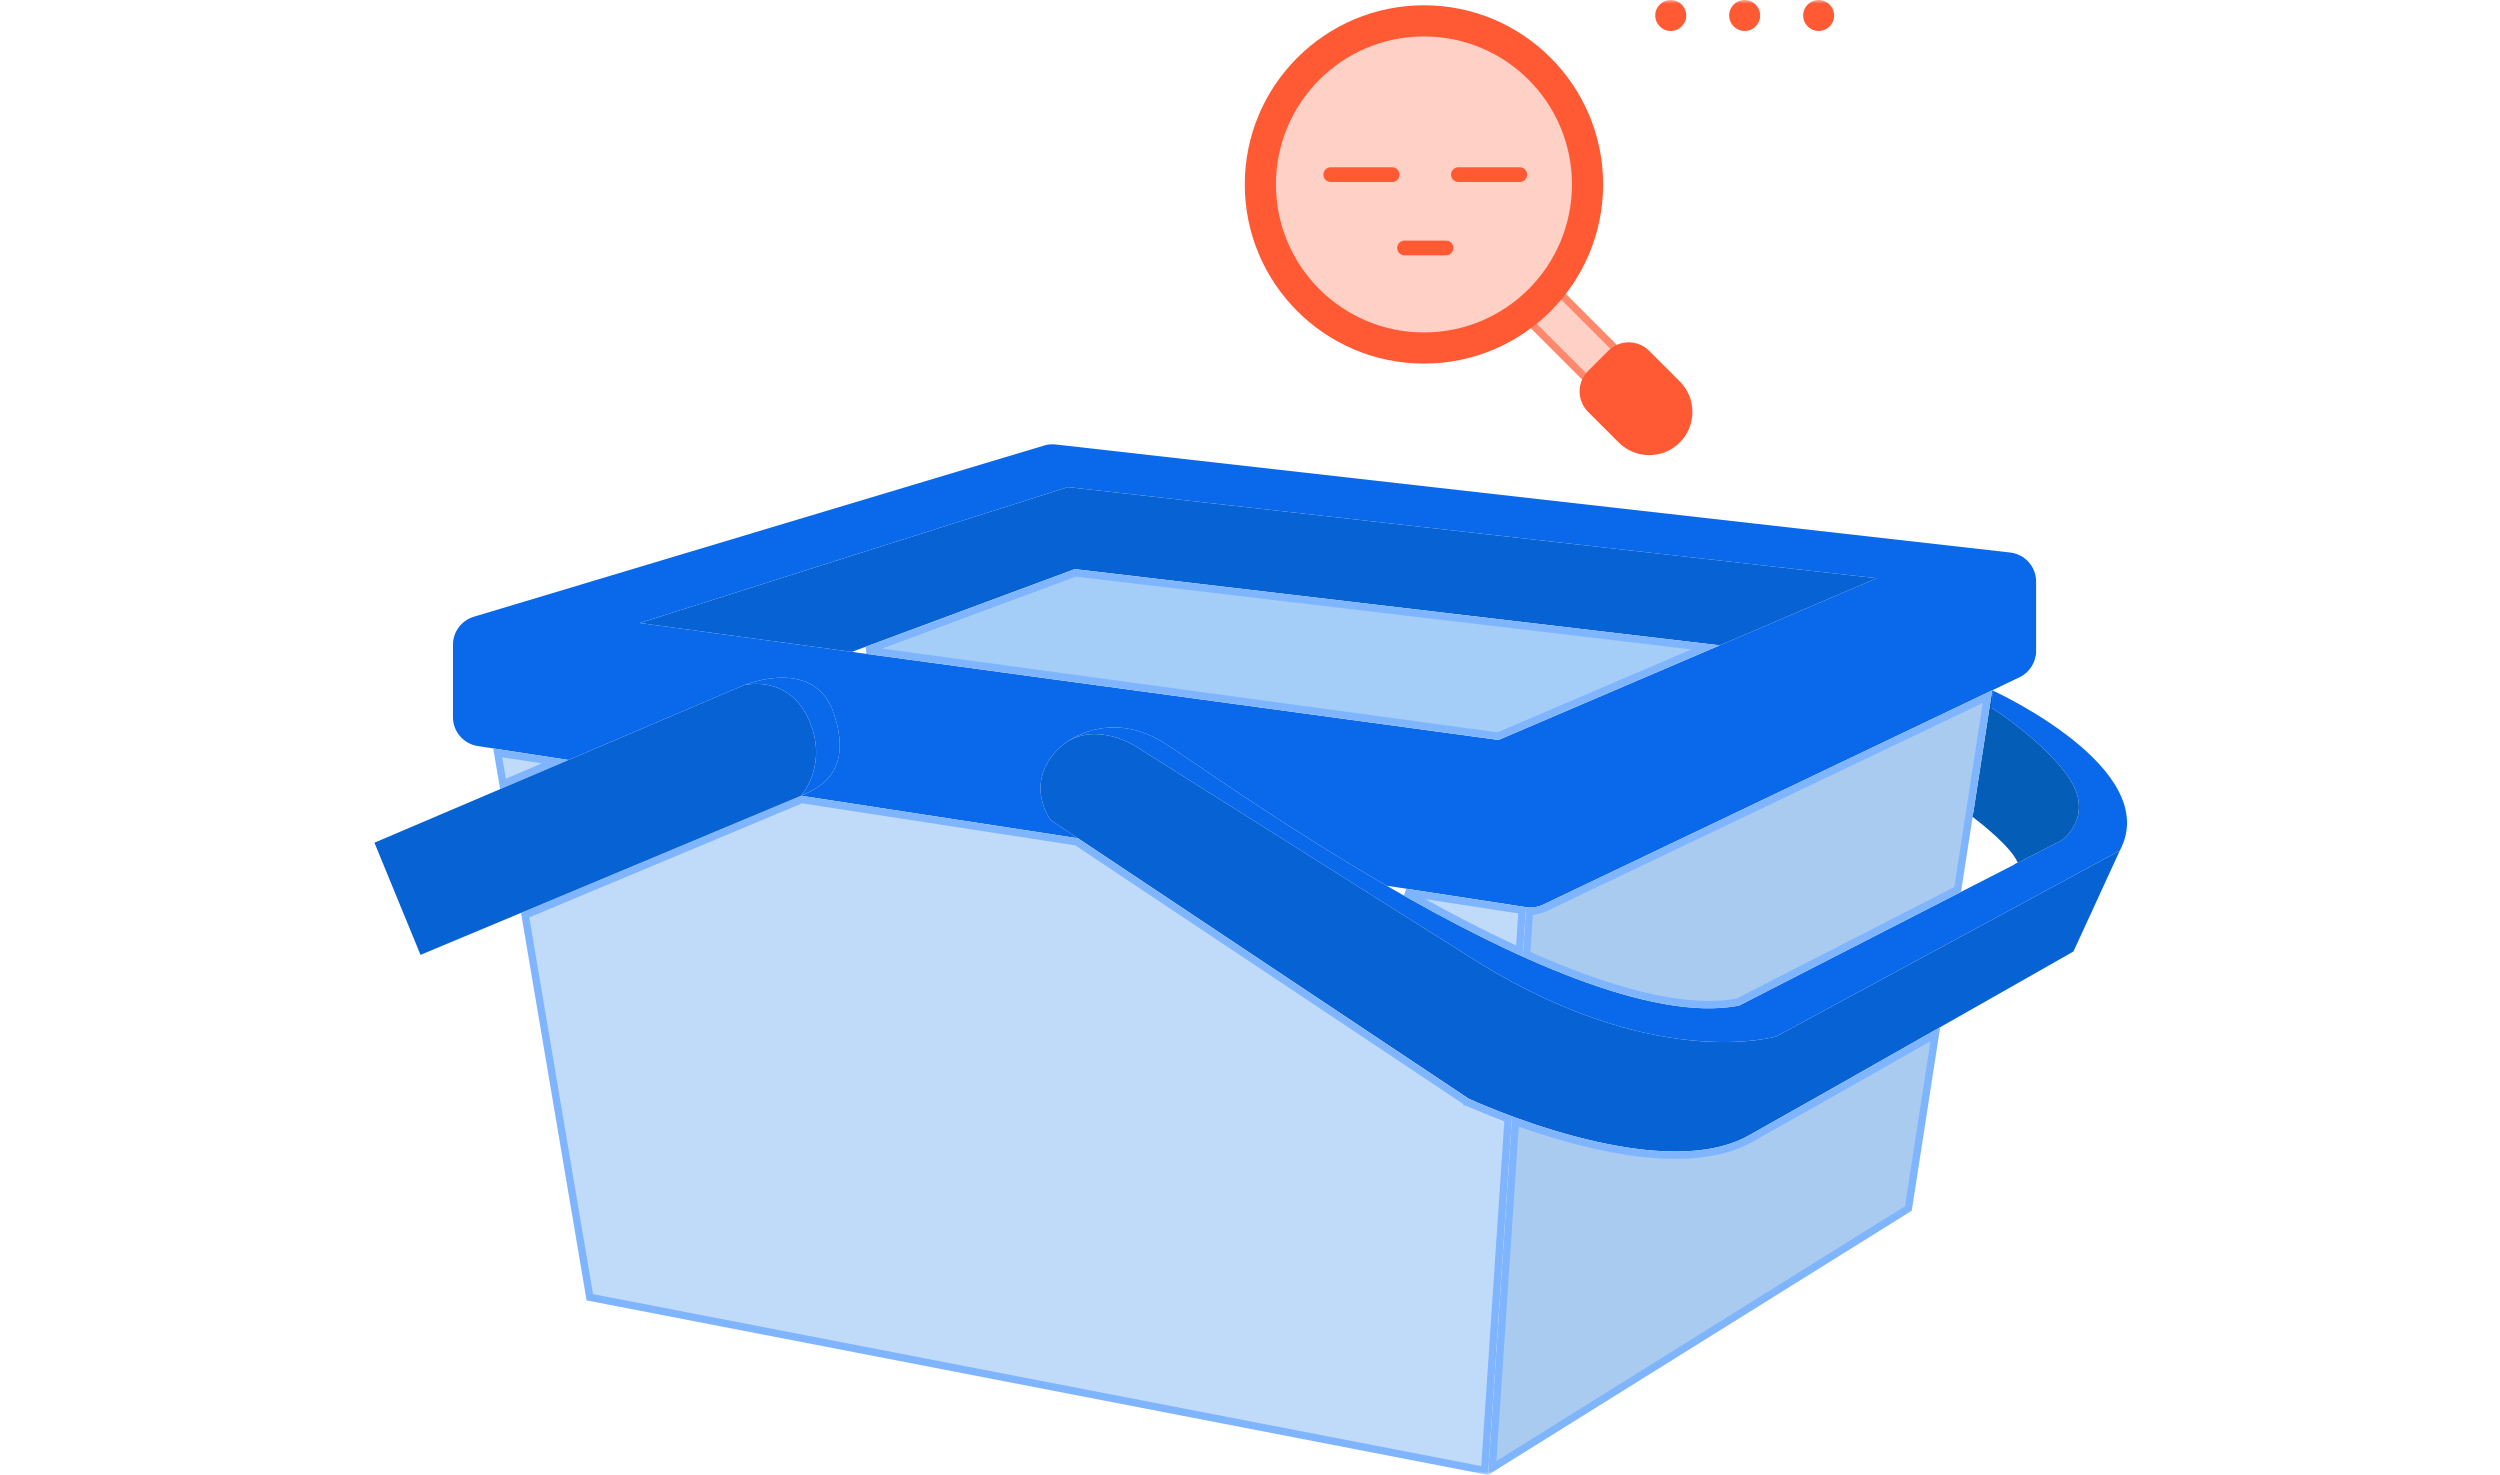 <svg width="339" height="200" viewBox="0 0 339 200" fill="none" xmlns="http://www.w3.org/2000/svg">
<mask id="mask0_131_10743" style="mask-type:alpha" maskUnits="userSpaceOnUse" x="0" y="0" width="339" height="200">
<rect width="338.298" height="200" fill="#C4C4C4"/>
</mask>
<g mask="url(#mask0_131_10743)">
<g clip-path="url(#clip0_131_10743)">
<path d="M217.198 53.425L207.174 43.401L211.174 39.401L221.198 49.425L217.198 53.425Z" fill="#FFD1C6" stroke="#FF886D"/>
<path d="M193.087 49.305C206.505 49.305 217.382 38.428 217.382 25.01C217.382 11.593 206.505 0.716 193.087 0.716C179.67 0.716 168.793 11.593 168.793 25.01C168.793 38.428 179.67 49.305 193.087 49.305Z" fill="#FF5A34"/>
<path d="M193.087 45.08C204.172 45.08 213.157 36.094 213.157 25.01C213.157 13.926 204.172 4.94 193.087 4.94C182.003 4.94 173.018 13.926 173.018 25.01C173.018 36.094 182.003 45.08 193.087 45.08Z" fill="#FFD1C6"/>
<path d="M227.775 60.001C225.488 62.287 221.781 62.287 219.494 60.001L215.346 55.852C213.809 54.315 213.809 51.831 215.346 50.3L218.075 47.571C219.611 46.035 222.096 46.035 223.626 47.571L227.775 51.72C230.062 54.007 230.062 57.714 227.775 60.001Z" fill="#FF5A34"/>
<path d="M272.575 74.92L143.154 60.273C142.624 60.215 142.083 60.261 141.571 60.419L64.248 83.631C62.572 84.137 61.42 85.679 61.42 87.43V97.241C61.42 99.202 62.851 100.867 64.783 101.163L66.878 101.483L77.085 103.055L100.879 92.912C100.879 92.912 110.457 88.914 113.075 96.764C115.694 104.614 111.202 106.82 108.63 107.896L108.624 107.902L146.18 113.674L142.491 111.213C142.491 111.213 138.912 106.587 143.206 101.862C143.532 101.501 143.87 101.193 144.219 100.937C144.219 100.937 144.242 100.919 144.289 100.878C144.341 100.838 144.399 100.797 144.457 100.756C145.639 99.877 151.155 96.369 158.179 100.937C161.845 103.316 173.919 111.929 188.03 120.104L206.931 123.008C207.716 123.13 208.525 123.008 209.241 122.671L270.143 93.605H270.148L273.838 91.841C275.217 91.184 276.096 89.787 276.096 88.263V78.859C276.096 76.84 274.577 75.147 272.575 74.92ZM233.198 87.506L203.201 100.337L115.502 88.397L86.75 84.48L144.818 66.051L254.472 78.405L233.198 87.506Z" fill="#0A68EB"/>
<path d="M254.473 78.406L233.198 87.507L145.744 77.172L115.503 88.397L86.751 84.481L144.819 66.052L254.473 78.406Z" fill="#0763D3"/>
<path d="M145.804 77.683L231.279 87.783L203.131 99.823L117.548 88.171L145.804 77.683Z" fill="#A4CDF7" stroke="#7FB4FF"/>
<path d="M287.449 115.339L264.9 127.541L240.879 140.535C240.879 140.535 223.707 145.708 198.342 129.159L182.677 119.278L153.85 101.105C153.85 101.105 148.636 97.835 144.458 100.756C145.639 99.877 151.156 96.368 158.179 100.936C161.845 103.316 173.92 111.929 188.031 120.104C204.563 129.682 223.894 138.667 235.805 136.363L265.919 120.936L273.611 116.997L273.739 116.933L279.599 113.93C279.599 113.93 283.87 110.846 280.786 105.859C277.702 100.878 270.102 96.014 270.102 96.014L270.143 93.605H270.149C270.463 93.744 293.361 104.236 287.449 115.339Z" fill="#0A68EB"/>
<path d="M270.143 93.603V93.599" stroke="#0A68EB" stroke-miterlimit="10"/>
<path d="M273.74 117.452C273.716 117.306 273.676 117.155 273.611 116.997" stroke="#0A68EB" stroke-miterlimit="10"/>
<path d="M267.49 110.772C267.315 110.643 267.222 110.573 267.222 110.573" stroke="#0A68EB" stroke-miterlimit="10"/>
<path d="M287.449 115.339L281.158 129.025C281.158 129.025 272.854 133.75 263.084 139.29C253.791 144.568 243.166 150.591 237.131 153.972C224.76 160.919 199.145 148.979 199.145 148.979L146.18 113.675L142.491 111.213C142.491 111.213 138.912 106.587 143.206 101.862C143.532 101.501 143.87 101.193 144.219 100.937C144.219 100.937 144.242 100.919 144.289 100.879C144.341 100.838 144.399 100.797 144.458 100.757C148.636 97.835 153.849 101.106 153.849 101.106L182.677 119.278L198.342 129.159C223.707 145.709 240.879 140.535 240.879 140.535L264.9 127.542L287.449 115.339Z" fill="#0763D3"/>
<path d="M67.488 102.083L75.277 103.282L68.203 106.297L67.488 102.083Z" fill="#C0DAF9" stroke="#7FB4FF"/>
<path d="M199.145 148.979L198.935 149.432L198.935 149.432L198.935 149.433L198.937 149.433L198.942 149.436L198.963 149.445L199.045 149.483C199.116 149.515 199.222 149.563 199.36 149.624C199.635 149.747 200.039 149.924 200.555 150.143C201.519 150.551 202.873 151.103 204.51 151.715L201.32 199.402L79.976 175.909L71.209 124.091L108.688 108.418L145.995 114.152L198.868 149.395L198.9 149.416L198.934 149.432L199.145 148.979Z" fill="#C0DAF9" stroke="#7FB4FF"/>
<path d="M237.376 154.408C243.218 151.135 253.361 145.387 262.433 140.235L258.779 163.869L202.345 199.059L205.488 152.075C209.614 153.569 215.224 155.307 220.883 156.143C226.815 157.019 232.9 156.921 237.376 154.408Z" fill="#A8CBEF" stroke="#7FB4FF"/>
<path d="M279.599 113.93L273.739 116.933L273.611 116.997C272.773 114.885 268.589 111.609 267.489 110.771L270.143 93.605L270.102 96.014C270.102 96.014 277.702 100.878 280.786 105.859C283.87 110.846 279.599 113.93 279.599 113.93Z" fill="#045EB7"/>
<path d="M190.612 121.007L206.402 123.433L206.033 128.963C200.87 126.601 195.639 123.854 190.612 121.007Z" fill="#C0DAF9" stroke="#7FB4FF"/>
<path d="M207.004 129.404L207.395 123.552C208.105 123.574 208.813 123.425 209.454 123.123L209.456 123.122L269.504 94.463L266.995 110.694L265.463 120.608L235.64 135.885C231.939 136.586 227.471 136.181 222.537 134.972C217.673 133.78 212.392 131.816 207.004 129.404Z" fill="#A8CBEF" stroke="#7FB4FF"/>
<path d="M270.143 93.603V93.599" stroke="#0A68EB" stroke-miterlimit="10"/>
<path d="M108.63 107.896L108.624 107.902L70.649 123.782L57.021 129.479L50.772 114.268L67.815 107.006L77.085 103.055L100.879 92.912C100.879 92.912 106.82 91.347 109.631 97.498C112.383 103.503 108.793 107.704 108.63 107.896Z" fill="#0763D3"/>
<path d="M108.63 107.896C108.793 107.704 112.383 103.503 109.631 97.498C106.82 91.347 100.879 92.912 100.879 92.912C100.879 92.912 110.457 88.915 113.076 96.765C115.694 104.614 111.202 106.82 108.63 107.896Z" fill="#0A68EB"/>
<path d="M180.454 23.678H188.775" stroke="#FF5A34" stroke-width="2" stroke-miterlimit="10" stroke-linecap="round"/>
<path d="M197.76 23.678H206.081" stroke="#FF5A34" stroke-width="2" stroke-miterlimit="10" stroke-linecap="round"/>
<path d="M190.457 33.622H196.078" stroke="#FF5A34" stroke-width="2" stroke-miterlimit="10" stroke-linecap="round"/>
<path d="M226.55 4.201C227.71 4.201 228.651 3.261 228.651 2.101C228.651 0.941 227.71 0 226.55 0C225.39 0 224.449 0.941 224.449 2.101C224.449 3.261 225.39 4.201 226.55 4.201Z" fill="#FF5A34"/>
<path d="M236.574 4.201C237.734 4.201 238.675 3.261 238.675 2.101C238.675 0.941 237.734 0 236.574 0C235.414 0 234.474 0.941 234.474 2.101C234.474 3.261 235.414 4.201 236.574 4.201Z" fill="#FF5A34"/>
<path d="M246.607 4.201C247.768 4.201 248.708 3.261 248.708 2.101C248.708 0.941 247.768 0 246.607 0C245.447 0 244.507 0.941 244.507 2.101C244.507 3.261 245.447 4.201 246.607 4.201Z" fill="#FF5A34"/>
</g>
</g>
<defs>
<clipPath id="clip0_131_10743">
<rect width="237.655" height="200" fill="white" transform="translate(50.772)"/>
</clipPath>
</defs>
</svg>
